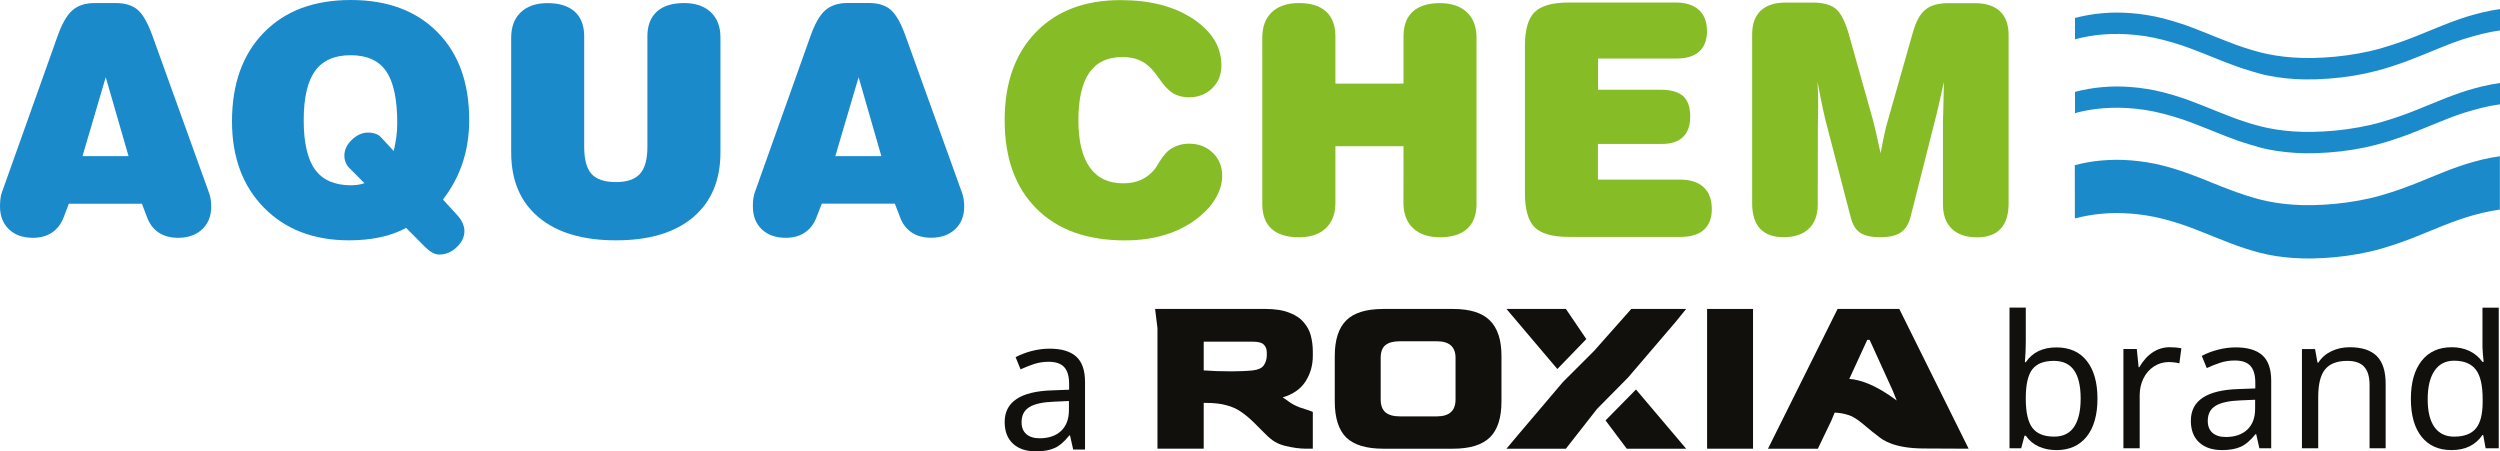 <?xml version="1.0" encoding="UTF-8"?>
<svg id="Ebene_2" data-name="Ebene 2" xmlns="http://www.w3.org/2000/svg" viewBox="0 0 4078.7 736.41">
  <defs>
    <style>
      .cls-1 {
        fill: #1b8acb;
      }

      .cls-2 {
        fill: #86bc25;
      }

      .cls-3 {
        fill-rule: evenodd;
      }

      .cls-3, .cls-4 {
        fill: #11100d;
      }
    </style>
  </defs>
  <g id="SVGRoot">
    <g>
      <g>
        <g>
          <path id="path721" class="cls-2" d="m2965.6,333.2c0,17.4-4.8,30.7-14.5,39.9-4.9,4.6-10.7,8.1-17.6,10.4-6.9,2.3-14.8,3.5-23.7,3.5-16.9,0-29.6-4.7-38.3-14-4.3-4.7-7.6-10.5-9.7-17.3-2.1-6.9-3.2-14.9-3.2-24V55.9c0-16.9,4.7-29.7,14-38.5,4.7-4.4,10.4-7.7,17.2-9.9,6.8-2.2,14.7-3.3,23.6-3.3h44c17.1,0,29.8,3.5,38,10.5,4.1,3.5,7.9,8.7,11.4,15.7s6.7,15.7,9.7,26.1l39.1,139c.8,2.9,2.3,8.8,4.4,17.9,1,4.6,2.3,9.9,3.6,16,1.4,6.1,2.9,13,4.6,20.7,2.7-14.7,4.9-25.9,6.7-33.7.9-3.9,1.8-7.6,2.6-10.9.9-3.4,1.7-6.4,2.6-9.2l40.4-142.3c5-18.2,11.8-30.9,20.4-38,4.3-3.6,9.6-6.3,15.8-8.1,6.2-1.8,13.4-2.7,21.6-2.7h43.9c17.9,0,31.4,4.4,40.8,13.3,4.7,4.4,8.2,9.8,10.5,16.3,2.3,6.4,3.5,13.9,3.5,22.3v274.8c0,18.2-4.3,32-13,41.3-4.3,4.7-9.7,8.2-16.1,10.5-6.4,2.3-13.8,3.5-22.2,3.5-17.9,0-31.6-4.6-41.3-13.9-4.8-4.6-8.5-10.3-10.9-16.9s-3.6-14.3-3.6-23v-134.5c0-.8.2-8.5.6-22.9.4-14.2.7-28.3.9-42.3-3.2,14.8-6.1,27.7-8.6,38.7-1.2,5.5-2.5,10.5-3.6,15.1s-2.2,8.7-3.2,12.5l-39,153.9c-3,11.8-8.4,20.3-16,25.4-3.8,2.6-8.5,4.5-14.1,5.8s-12,1.9-19.3,1.9c-14.6,0-25.6-2.4-32.8-7.3-3.6-2.4-6.7-5.8-9.3-10s-4.6-9.3-6.1-15.3l-39.1-150.4c-2-7.4-4.1-16.1-6.2-26-1-5-2.3-11.2-3.8-18.6-1.5-7.4-3.2-16.1-5.1-25.9.3,5.4.6,10.9.8,16.7.1,2.9.1,6.2.2,10,0,3.8.1,8.1.1,12.8,0,6.1-.1,12.4-.2,19-.1,3.3-.1,5.8-.2,7.5,0,1.7-.1,2.7-.1,2.8l-.2,130.9h0Z"/>
          <path id="path723" class="cls-2" d="m2559.7,4.1h173.6c16.8,0,29.6,4,38.4,12.1,4.4,4,7.7,8.9,9.9,14.7,2.2,5.8,3.3,12.5,3.3,20.1,0,14.5-4.3,25.6-12.8,33.2-4.3,3.8-9.5,6.6-15.7,8.5-6.2,1.9-13.4,2.8-21.5,2.8h-127.7v50.9h101.8c17.1,0,29.4,3.5,37.1,10.5,3.8,3.5,6.7,8,8.6,13.5,1.9,5.5,2.9,12,2.9,19.5,0,14.8-3.9,26-11.8,33.6-3.9,3.8-8.7,6.6-14.5,8.5-5.7,1.9-12.3,2.8-19.9,2.8h-104.4v58.2h133.5c16.9,0,29.8,4.1,38.8,12.3,4.5,4.1,7.9,9.1,10.1,15.1,2.3,6,3.4,12.9,3.4,20.7,0,14.8-4.3,26.1-13,33.8-4.3,3.9-9.7,6.8-15.9,8.7-6.3,1.9-13.6,2.9-21.8,2.9h-182.4c-26.7,0-45.4-5.2-55.9-15.7-5.3-5.2-9.3-12.5-11.9-21.7-2.6-9.2-4-20.5-4-33.7V74.9c0-26.4,5.3-44.8,15.9-55.2,5.3-5.2,12.6-9.1,21.9-11.7,9.3-2.6,20.7-3.9,34-3.9"/>
          <path id="path725" class="cls-2" d="m2289.8,238.5h-111.1v92.3c0,17.8-5.2,31.6-15.6,41.5-5.2,4.9-11.4,8.6-18.8,11.1-7.3,2.5-15.7,3.7-25.2,3.7-19.6,0-34.4-4.6-44.5-13.7-5.1-4.6-8.9-10.2-11.4-17-2.5-6.7-3.8-14.6-3.8-23.5V61.4c0-17.9,5.2-31.7,15.7-41.6,5.2-4.9,11.5-8.6,18.9-11.1,7.3-2.5,15.7-3.7,25.2-3.7,19.4,0,34.2,4.6,44.3,13.9,5.1,4.6,8.9,10.3,11.4,17.1,2.5,6.7,3.8,14.5,3.8,23.4v77h111.1V59.4c0-17.7,5-31.2,15.1-40.4,5-4.6,11.2-8.1,18.6-10.4,7.4-2.3,15.9-3.5,25.5-3.5,19,0,33.7,5,44.2,14.9,5.3,5,9.2,10.9,11.8,17.8,2.6,6.9,3.9,14.8,3.9,23.6v271.4c0,17.6-5.1,31.1-15.2,40.4-5.1,4.6-11.3,8.1-18.7,10.4s-15.9,3.5-25.6,3.5c-18.8,0-33.5-4.9-44-14.8-5.2-4.9-9.2-10.8-11.8-17.8-2.6-6.9-3.9-14.8-3.9-23.7l.1-92.3Z"/>
          <path id="path727" class="cls-2" d="m1832.7,299.1c11.1,0,20.9-1.9,29.2-5.8,4.2-1.9,8.1-4.4,11.9-7.3,3.7-3,7.2-6.4,10.5-10.4.7-.8,3.1-4.8,7.5-11.9,2.2-3.5,4.3-6.7,6.6-9.5,2.2-2.8,4.5-5.3,6.7-7.4,4.4-3.9,9.6-6.9,15.6-9.1,6.3-2.3,12.8-3.3,19.4-3.3,15.5,0,28.4,5,38.6,14.9,5.1,5,8.9,10.6,11.5,16.8,2.5,6.2,3.8,13.1,3.8,20.6,0,11.3-3.1,22.7-9.3,34.2-3.1,5.8-6.9,11.3-11.3,16.5-4.4,5.2-9.5,10.2-15.2,14.9-15.3,13.1-33.4,23-54.2,29.8-10.4,3.4-21.3,5.9-32.8,7.6s-23.5,2.5-36,2.5c-61.7,0-109.8-17.3-144.3-51.9-17.3-17.3-30.2-38-38.9-62-8.6-24-12.9-51.4-12.9-82.1,0-60.6,16.9-108.5,50.8-143.5,16.9-17.5,37-30.7,60-39.4,23.1-8.8,49.2-13.1,78.5-13.1,48,0,87.4,10.2,118.2,30.7,15.4,10.2,26.9,21.7,34.6,34.3,7.7,12.7,11.5,26.6,11.5,41.7s-5,27.4-15.1,37.2c-5,4.9-10.7,8.6-17,11-6.3,2.4-13.3,3.7-20.8,3.7-10.1,0-18.9-2.3-26.2-6.8-3.7-2.3-7.4-5.5-11.3-9.6-3.9-4.1-7.8-9.2-11.9-15.2-8.5-12.5-17.2-21.3-26.3-26.4-4.6-2.6-9.6-4.5-15.1-5.8-5.5-1.3-11.5-1.9-18-1.9-24.1,0-42.1,8.5-53.9,25.6-5.9,8.5-10.3,19.3-13.3,32.3s-4.4,28.2-4.4,45.6c0,33.8,6.3,59.4,18.7,76.7,6.2,8.7,13.9,15.2,23.1,19.5,8.8,4.2,19.4,6.3,31.5,6.3"/>
        </g>
        <g>
          <path id="path801" class="cls-1" d="m1332.2,354.2c-4,10.9-10.4,19.3-19,25.1-4.3,2.9-9,5.1-14.2,6.5-5.2,1.4-10.8,2.2-16.9,2.2-16.5,0-29.6-4.6-39.3-13.9-4.8-4.6-8.5-10-10.9-16.3-2.4-6.2-3.6-13.3-3.6-21.1,0-4.9.2-9.3.8-13.1.3-1.9.6-3.7,1-5.3.4-1.6.8-3,1.3-4.3l90.6-254.3c7.2-20.7,15.4-35,24.4-42.9,4.5-4,9.8-6.9,15.8-8.9,6.1-2,12.9-3,20.5-3h34.7c15.2,0,27.1,3.7,35.7,11,4.3,3.7,8.5,9.1,12.6,16.4,4.1,7.3,8.1,16.4,12,27.3l91.6,254.3c2.5,5.9,3.8,15.2,3.8,23.2,0,15.3-4.9,27.6-14.8,36.9-4.9,4.6-10.7,8.1-17.2,10.4s-13.8,3.5-21.9,3.5c-12.7,0-23.3-2.9-31.9-8.6-4.3-2.9-8-6.4-11.2-10.6-3.2-4.2-5.8-9.1-7.8-14.7l-8.4-21.7h-119.1l-8.6,21.9Zm30.6-99.5h75.1l-37.1-128.7-38,128.7Z"/>
          <path id="path803" class="cls-1" d="m834,248.7V61.4c0-17.7,5.2-31.5,15.7-41.4,5.3-5,11.5-8.7,18.8-11.2,7.3-2.5,15.6-3.7,24.9-3.7,19.3,0,34.1,4.7,44.4,14,5.1,4.7,9,10.4,11.5,17.1,2.6,6.7,3.8,14.4,3.8,23.2v180c0,20.9,4,35.7,12.1,44.5,4,4.4,9.4,7.7,16,9.9,6.6,2.2,14.5,3.3,23.7,3.3,18,0,31.1-4.5,39.2-13.5,4-4.5,7.1-10.4,9.1-17.8s3-16.2,3-26.5V59.3c0-17.5,5.1-30.9,15.4-40.3,5.1-4.7,11.4-8.2,18.8-10.5s15.9-3.5,25.6-3.5c18.6,0,33.2,5,43.7,14.9,5.2,5,9.2,10.9,11.8,17.8,2.6,6.9,3.9,14.8,3.9,23.6v187.3c0,45.5-14.9,80.8-44.6,105.9-14.9,12.5-32.8,21.9-53.8,28.2-21,6.3-45,9.4-72.1,9.4-54.1,0-96.2-12.5-126.1-37.6-15-12.5-26.2-27.6-33.7-45.3-7.4-17.6-11.1-37.8-11.1-60.5"/>
          <path id="path805" class="cls-1" d="m693.1,402.5l-30.5-30.7c-12.5,6.8-26.5,11.9-42.1,15.2-7.8,1.7-15.9,3-24.4,3.8s-17.2,1.3-26.4,1.3c-57.7,0-104-17.7-138.9-53.1-17.4-17.7-30.5-38.3-39.2-61.8s-13.1-49.9-13.1-79.2c0-61.1,17.3-109.4,52-144.9,17.3-17.7,37.8-31,61.4-39.9,23.7-8.7,50.4-13.2,80.4-13.2,59.7,0,106.8,17.5,141.4,52.5,17.3,17.5,30.3,38.2,38.9,62.1,8.6,23.9,12.9,51,12.9,81.3,0,24.9-3.6,48.1-10.7,69.6-3.6,10.8-8,21.2-13.4,31.2s-11.6,19.6-18.7,28.9l24.2,26.4c6.5,7.2,10.9,16.5,10.8,25.1,0,9.5-4.2,18.2-12.6,26.2-4.2,4-8.6,7-13.4,9-4.7,2-9.6,3-14.9,3-8,.1-15.8-5-23.7-12.8h0Zm-98.5-103.6l-26.7-26.9c-3.8-4.9-6.2-11.7-6.1-17.8,0-9.5,4-18.2,12.1-26,4-3.9,8.3-6.9,12.7-8.9,4.5-2,9.2-3,14.1-3,4.4,0,8.5.7,12.2,2,1.9.7,3.5,1.5,4.9,2.4s2.7,2,3.7,3.2l20.8,22.4c3.6-14.6,5.8-29.8,5.8-45.1,0-39.2-6-67.6-18.1-85-6-8.7-13.8-15.3-23.5-19.6-9.7-4.4-21.2-6.5-34.5-6.5-26.3,0-45.6,8.5-58,25.7-6.2,8.5-10.8,19.5-13.9,32.9s-4.6,29.2-4.6,47.5c0,36.7,6.2,63.6,18.6,80.6,6.2,8.5,14.2,14.9,23.9,19.1,9.8,4.2,21.3,6.4,34.6,6.4,7.8-.2,14.7-.9,22-3.4"/>
          <path id="path807" class="cls-1" d="m104,354.2c-4.1,10.9-10.4,19.3-19,25.1-4.3,2.9-9,5.1-14.2,6.5s-10.8,2.2-16.9,2.2c-16.5,0-29.6-4.6-39.3-13.9-4.8-4.6-8.5-10-10.9-16.3-2.5-6.1-3.7-13.2-3.7-21,0-4.9.3-9.3.8-13.1.2-1.9.6-3.7.9-5.3.4-1.6.8-3,1.3-4.3L93.6,59.8c7.3-20.7,15.4-35,24.4-42.9,4.5-4,9.8-6.9,15.8-8.9s12.9-3,20.4-3h34.7c15.2,0,27.1,3.7,35.7,11,4.3,3.7,8.5,9.1,12.6,16.4s8.1,16.4,12,27.3l91.6,254.3c2.5,5.9,3.9,15.2,3.8,23.2,0,15.3-4.9,27.6-14.8,36.9-4.9,4.6-10.6,8.1-17.2,10.4-6.5,2.3-13.8,3.5-21.9,3.5-12.7,0-23.3-2.9-31.9-8.6-4.3-2.9-8-6.4-11.2-10.6s-5.8-9.1-7.8-14.7l-8.3-21.7h-119.2l-8.3,21.8Zm30.6-99.5h75.1l-37.2-128.7-37.9,128.7Z"/>
        </g>
        <g>
          <path id="path809" class="cls-1" d="m3408.5,59c8-1.3,16-2.3,24.4-2.9,8.4-.6,17-.9,26-.7,8.9.2,18.1.8,27.3,1.8,9.3,1,18.6,2.4,28.5,4.5s20.2,4.8,28.1,7.1c7.9,2.3,13.3,4,18.3,5.7,4.9,1.7,9.4,3.3,12.7,4.6,3.3,1.2,5.5,2.1,7.7,2.9,8.4,3.2,15.9,6.2,23.6,9.3,1.9.8,3.9,1.6,5.5,2.2,4.7,1.9,7.7,3.1,11.7,4.7,1.3.5,2.7,1.1,4.6,1.8,1.9.7,4.4,1.7,6.9,2.7s5,1.9,6.7,2.5c3,1.1,4.1,1.5,6,2.2,2.4.9,4.3,1.6,6.6,2.4.7.3,1.5.6,7.5,2.5s17.3,5.5,27.1,8.1c9.8,2.6,18.2,4.1,27.2,5.5,9,1.3,18.6,2.5,29.1,3.1,10.5.7,22,.8,34.8.4,12.8-.4,26.8-1.4,40.5-3,13.7-1.6,27.1-3.8,39.4-6.4,12.2-2.6,23.3-5.7,31.2-7.9,7.8-2.3,12.4-3.8,17.3-5.5,5-1.7,10.3-3.5,13.4-4.6,3.1-1.1,4-1.5,5-1.8,4.9-1.8,8.1-3.1,12.2-4.7.9-.4,1.9-.7,2.8-1.1,1-.4,1.9-.8,3.6-1.4,3.5-1.4,8.8-3.5,13.3-5.4,6.9-2.8,14.4-5.9,21.4-8.7,2.3-.9,4.6-1.9,6.3-2.5,1.7-.7,2.8-1.1,4-1.6,1.1-.4,2.3-.9,4.2-1.7,2-.8,4.8-1.9,7.8-3,2.9-1.1,6-2.2,8.1-2.9,2-.7,3-1,4-1.4s1.9-.7,8-2.6,17.3-5.2,27.8-7.8c10.4-2.6,20-4.4,29.6-5.7V14.8c-9.7,1.4-19.4,3.2-28.9,5.5-9.6,2.3-19,5-25.5,7s-10.2,3.3-13.8,4.6-7.2,2.6-11.3,4.1-8.6,3.3-13.2,5.1c-9.2,3.7-18.7,7.6-28.3,11.5-4.9,2-9.8,4-14,5.7-4.2,1.7-7.6,3-11,4.3s-6.8,2.7-15.1,5.6c-8.2,2.9-21.3,7.3-33.7,10.8s-24.2,6.1-36.4,8.3c-12.3,2.2-25,4-37.7,5.2s-25.4,1.9-37,2.1-22.1-.1-31.8-.8c-9.7-.7-18.7-1.7-27.5-3.1-8.8-1.4-17.3-3.1-26.4-5.4-9-2.3-18.6-5.3-24.7-7.3-6.1-2-8.8-3-11.5-3.9-2.7-1-5.4-2-9.5-3.5s-9.5-3.6-14.9-5.8c-5.4-2.1-10.9-4.3-15.4-6.1-4.5-1.8-8.1-3.2-11.6-4.7-3.6-1.4-7.1-2.9-11.2-4.4-4.1-1.6-8.6-3.4-13.2-5.1-4.6-1.7-9.2-3.5-16.7-5.9-7.5-2.5-17.9-5.7-27.6-8.2-9.7-2.5-18.8-4.4-27.6-5.8-8.8-1.4-17.3-2.5-25.6-3.1-8.4-.7-16.5-1-24.6-1s-16,.4-23.6,1.1c-15.1,1.3-29.6,3.9-44.1,7.7v34.8c7.4-2,15.3-3.7,23.2-5.1"/>
          <path id="path811" class="cls-1" d="m3408.5,179.4c8-1.3,16-2.3,24.4-2.9,8.4-.6,17-.9,26-.7,8.9.2,18.1.8,27.3,1.8,9.3,1,18.6,2.4,28.5,4.5,9.9,2.1,20.2,4.8,28.1,7.1,7.9,2.3,13.3,4,18.3,5.7,4.9,1.7,9.4,3.3,12.7,4.6,3.3,1.2,5.5,2.1,7.7,2.9,8.4,3.2,15.9,6.2,23.6,9.3,1.9.8,3.9,1.6,5.5,2.2,4.7,1.9,7.7,3.1,11.7,4.7,1.3.5,2.7,1.1,4.6,1.8,1.9.7,4.4,1.7,6.9,2.7s5,1.9,6.7,2.5c3,1.1,4.1,1.5,6,2.2,2.4.9,4.3,1.6,6.6,2.4.7.3,1.5.6,7.5,2.5s17.3,5.5,27.1,8.1c9.8,2.6,18.2,4.1,27.2,5.5,9,1.3,18.6,2.4,29.1,3.1,10.5.7,22,.9,34.8.5s26.8-1.4,40.5-3c13.7-1.6,27.1-3.8,39.4-6.4,12.2-2.6,23.3-5.7,31.2-7.9,7.8-2.3,12.4-3.8,17.3-5.5,5-1.7,10.3-3.5,13.4-4.6,3.1-1.1,4-1.4,5-1.8,4.9-1.8,8.1-3.1,12.2-4.7.9-.4,1.9-.7,2.8-1.1,1-.4,1.9-.8,3.6-1.4,3.5-1.4,8.8-3.5,13.3-5.4,6.9-2.8,14.4-5.9,21.4-8.7,2.3-.9,4.6-1.9,6.3-2.5,1.7-.7,2.8-1.1,4-1.6,1.1-.5,2.3-.9,4.2-1.7,2-.8,4.8-1.9,7.8-3,2.9-1.1,6-2.2,8.1-2.9,2-.7,3-1,4-1.4s1.9-.7,8-2.6c6.1-1.9,17.3-5.2,27.8-7.8,10.4-2.6,20-4.4,29.6-5.7v-34.8c-9.7,1.4-19.4,3.2-28.9,5.5-9.6,2.3-19,5-25.5,7s-10.2,3.3-13.8,4.6-7.2,2.6-11.3,4.1-8.6,3.3-13.2,5.1c-9.2,3.7-18.7,7.6-28.3,11.5-4.9,2-9.8,4-14,5.7-4.2,1.7-7.6,3-11,4.3s-6.8,2.7-15.1,5.6c-8.2,2.9-21.3,7.3-33.7,10.8s-24.2,6.1-36.4,8.3c-12.3,2.2-25,4-37.7,5.2s-25.4,1.9-37,2.1c-11.6.2-22.1-.1-31.8-.8s-18.7-1.7-27.5-3.1c-8.8-1.4-17.3-3.1-26.4-5.4-9-2.3-18.6-5.3-24.7-7.3-6.1-2-8.8-3-11.5-3.9-2.7-1-5.4-2-9.5-3.5s-9.5-3.6-14.9-5.8c-5.4-2.1-10.9-4.3-15.4-6.1s-8.1-3.2-11.6-4.7c-3.6-1.4-7.1-2.9-11.2-4.4-4.1-1.6-8.6-3.4-13.2-5.1-4.6-1.7-9.2-3.5-16.7-5.9-7.5-2.5-17.9-5.7-27.6-8.2-9.7-2.5-18.8-4.4-27.6-5.8-8.8-1.4-17.3-2.5-25.6-3.1-8.4-.7-16.5-1-24.6-1s-16,.4-23.6,1.1c-15.1,1.3-29.6,3.9-44.1,7.7v34.8c7.4-2.3,15.3-3.9,23.2-5.3"/>
          <path id="path813" class="cls-1" d="m3385,269.5c7.2-1.9,14.4-3.5,21.7-4.8s14.8-2.3,22.4-2.9c7.7-.7,15.6-1,23.6-1.1,8.1,0,16.2.3,24.6,1,8.3.7,16.8,1.7,25.6,3.1,8.8,1.4,17.9,3.3,27.6,5.8,9.7,2.5,20.1,5.7,27.6,8.2s12.1,4.2,16.7,5.9c4.6,1.7,9.1,3.5,13.2,5.1,4.1,1.6,7.7,3,11.2,4.4s7.1,2.9,11.6,4.7c4.5,1.8,9.9,4,15.3,6.1,5.4,2.1,10.9,4.2,15,5.7s6.8,2.5,9.5,3.5,5.4,2,11.5,3.9c6.1,2,15.6,4.9,24.7,7.3,9.1,2.3,17.6,4,26.4,5.4,8.8,1.4,17.8,2.4,27.5,3.1s20.2,1,31.8.8,24.3-.9,37-2.1,25.5-3,37.7-5.2c12.2-2.2,24-4.8,36.4-8.3s25.5-7.9,33.7-10.8c8.2-2.9,11.6-4.2,15.1-5.6,3.4-1.3,6.8-2.7,11-4.3,8.2-3.3,19-7.7,28.6-11.6,4.7-1.9,9.2-3.8,13.8-5.6,4.5-1.8,9.1-3.6,13.2-5.1,4.1-1.5,7.7-2.8,11.3-4.1,3.6-1.3,7.3-2.6,13.8-4.6s16-4.7,25.5-7,19.2-4.1,28.9-5.5v87c-9.7,1.4-19.4,3.2-28.9,5.5-9.6,2.3-19,5-25.5,7s-10.2,3.3-13.8,4.6c-3.6,1.3-7.2,2.6-11.3,4.1s-8.6,3.3-13.2,5.1c-9.2,3.7-18.7,7.6-28.3,11.5-4.9,2-9.8,4-14,5.7-4.2,1.7-7.6,3-11,4.3s-6.8,2.7-15.1,5.6c-8.2,2.9-21.3,7.3-33.7,10.8s-24.2,6.1-36.4,8.3c-12.3,2.2-25,4-37.7,5.2s-25.4,1.9-37,2.1-22.1-.1-31.8-.8c-9.7-.7-18.7-1.8-27.5-3.1-8.8-1.4-17.3-3.1-26.4-5.4-9-2.3-18.6-5.3-24.7-7.3-6.1-2-8.8-3-11.5-3.9-2.7-1-5.4-2-9.5-3.5s-9.5-3.6-14.9-5.8c-5.4-2.1-10.9-4.3-15.4-6.1-4.5-1.8-8.1-3.2-11.6-4.7-3.6-1.4-7.1-2.9-11.2-4.4-4.1-1.6-8.6-3.3-13.2-5.1-4.6-1.7-9.2-3.5-16.7-5.9-7.5-2.5-17.9-5.7-27.6-8.2-9.7-2.5-18.8-4.4-27.6-5.8-8.8-1.4-17.3-2.5-25.6-3.1-8.4-.7-16.5-1-24.6-1s-16,.4-23.6,1.1c-15.1,1.3-29.6,3.9-44.1,7.7l-.1-86.9h0Z"/>
        </g>
      </g>
      <g>
        <g>
          <path class="cls-3" d="m3094.46,653.39l-6.62-16.34-37.58-82.59h-3.87l-29.3,63.74c15.79,1.16,40.64,7.74,77.37,35.19Zm-96.5-149.34l-113.51,228h81.35l21.74-45.23,5.72-13.65c7.2.24,15.04,1.48,22.92,4.11,10.13,3.38,19.34,11.11,29.83,19.92,5.44,4.56,11.22,9.42,17.64,14.1,8.13,6.8,26.17,19.95,73.65,20.39h0s74.48.36,74.48.36l-113.12-228h-100.72Z"/>
          <rect class="cls-4" x="2785.11" y="504.04" width="74.92" height="228"/>
          <path class="cls-3" d="m2588.06,553.18l-47.27,48.88-83.02-98.02h96.94l33.35,49.14Zm-130.3,178.86l19.47-23.2,72.7-85.64,51.04-50.99,60.42-68.18h89.51l-17.18,21.22-77.39,90.47-50.88,51.5-50.75,64.83h-96.94Z"/>
          <polygon class="cls-4" points="2653.97 732.05 2619.42 685.89 2669.08 635.44 2750.91 732.05 2653.97 732.05"/>
          <path class="cls-4" d="m2283.78,679.31h60.48c20.29,0,30.44-9.18,30.44-27.53v-67.86c0-18.1-10.15-27.14-30.44-27.14h-60.48c-10.41,0-18.21,2.07-23.41,6.2-5.2,4.14-7.8,11.12-7.8,20.94v67.86c0,9.56,2.6,16.54,7.8,20.94,5.2,4.39,13.01,6.59,23.41,6.59Zm-26.92,52.74c-27.57,0-47.74-6.07-60.48-18.22-12.49-12.41-18.73-32.06-18.73-58.94v-74.06c0-26.37,6.24-45.76,18.73-58.16,12.49-12.41,32.65-18.61,60.48-18.61h113.94c27.31,0,47.22,6.2,59.7,18.61,12.75,12.41,19.12,31.8,19.12,58.16v74.06c0,26.88-6.37,46.53-19.12,58.94-12.75,12.15-32.65,18.22-59.7,18.22h-113.94Z"/>
          <path class="cls-3" d="m2027.28,605.46c-5.93.26-12.12.39-18.57.39-8,0-15.86-.13-23.6-.39-7.74-.52-14.83-.9-21.28-1.16v-46.84h80.48c8.51,0,14.32,1.55,17.41,4.65,3.35,3.1,5.03,7.48,5.03,13.16v4.26c0,6.45-1.68,12-5.03,16.65-3.1,4.39-9.03,7.1-17.8,8.13-4.9.52-10.45.9-16.64,1.16Zm103.7,126.58c-10.32,0-21.8-1.55-34.44-4.65-12.64-3.35-20.51-7.48-32.89-20.13l-16.25-16.26c-7.74-7.74-15.22-14.06-22.44-18.97-6.97-4.9-14.96-8.52-23.99-10.84-9.03-2.58-20.38-3.87-34.05-3.87h-3.1v74.71h-75.45v-196.65l-3.87-31.36h179.16c16.51,0,29.79,2.06,39.86,6.19,10.32,3.87,18.19,9.16,23.6,15.87,5.68,6.45,9.54,13.81,11.61,22.06,2.06,8.26,3.1,16.65,3.1,25.16v7.35c0,15.48-4,29.42-12,41.81-7.74,12.13-20.12,20.77-37.15,25.94,6.45,3.87,11.27,8.35,18.19,12,8.3,4.14,12.38,5.25,20.12,7.71s10.83,3.91,10.83,3.91v60h-10.83Z"/>
        </g>
        <path class="cls-4" d="m1750.89,733.46l-5.16-23.01h-1.18c-8.06,10.13-16.1,16.99-24.11,20.57-8.01,3.59-18.12,5.38-30.31,5.38-15.93,0-28.42-4.18-37.46-12.54-9.05-8.36-13.57-20.15-13.57-35.39,0-32.84,25.91-50.04,77.72-51.62l27.43-1.03v-9.59c0-12.29-2.65-21.36-7.96-27.21-5.31-5.85-13.81-8.77-25.51-8.77-8.55,0-16.64,1.28-24.26,3.83-7.62,2.56-14.77,5.41-21.46,8.55l-8.11-19.91c8.16-4.33,17.06-7.72,26.69-10.18,9.63-2.46,19.17-3.69,28.61-3.69,19.56,0,34.11,4.33,43.65,12.98,9.54,8.65,14.31,22.42,14.31,41.29v110.31h-19.32Zm-54.71-18.43c14.84,0,26.52-4.01,35.02-12.02,8.5-8.01,12.76-19.39,12.76-34.14v-14.6l-23.89,1.03c-18.58.69-32.13,3.64-40.63,8.85-8.51,5.21-12.76,13.42-12.76,24.63,0,8.46,2.58,14.95,7.74,19.47,5.16,4.52,12.41,6.78,21.75,6.78Z"/>
        <g>
          <path class="cls-4" d="m3355.17,566.79c21.33,0,37.8,7.35,49.41,22.05,11.6,14.7,17.4,35.22,17.4,61.57s-5.9,47.41-17.7,62.01c-11.8,14.6-28.17,21.9-49.11,21.9-10.91,0-20.65-1.97-29.2-5.9s-15.54-9.78-20.94-17.55h-2.06c-3.05,11.8-4.87,18.63-5.46,20.5h-19.03v-229.48h26.55v55.75c0,11.11-.49,22.22-1.47,33.33h1.47c10.91-16.12,27.63-24.19,50.14-24.19Zm-4.42,21.97c-16.32,0-28.02,4.62-35.1,13.86-7.08,9.24-10.62,24.88-10.62,46.9v1.18c0,22.12,3.61,37.93,10.84,47.41,7.23,9.49,19.05,14.23,35.47,14.23,14.55,0,25.39-5.33,32.52-16,7.13-10.67,10.69-26.08,10.69-46.23s-3.59-35.79-10.77-46.01c-7.18-10.22-18.19-15.34-33.03-15.34Z"/>
          <path class="cls-4" d="m3539.81,566.49c7.18,0,13.52.59,19.03,1.77l-3.24,24.48c-6-1.38-11.85-2.06-17.55-2.06-8.55,0-16.49,2.36-23.82,7.08-7.33,4.72-13.05,11.23-17.18,19.54-4.13,8.31-6.19,17.53-6.19,27.65v86.42h-26.55v-161.93h21.83l2.95,29.64h1.18c6.19-10.72,13.52-18.83,21.98-24.33,8.45-5.51,17.65-8.26,27.58-8.26Z"/>
          <path class="cls-4" d="m3686.11,731.37l-5.16-23.01h-1.18c-8.06,10.13-16.1,16.99-24.11,20.57-8.01,3.59-18.12,5.38-30.31,5.38-15.93,0-28.41-4.18-37.46-12.54-9.05-8.36-13.57-20.15-13.57-35.39,0-32.84,25.91-50.04,77.72-51.62l27.43-1.03v-9.59c0-12.29-2.65-21.36-7.96-27.21-5.31-5.85-13.81-8.77-25.51-8.77-8.55,0-16.64,1.28-24.26,3.83-7.62,2.56-14.77,5.41-21.46,8.55l-8.11-19.91c8.16-4.33,17.06-7.72,26.69-10.18,9.63-2.46,19.17-3.69,28.61-3.69,19.56,0,34.12,4.33,43.65,12.98,9.54,8.65,14.31,22.42,14.31,41.29v110.31h-19.32Zm-54.71-18.43c14.84,0,26.52-4.01,35.03-12.02,8.5-8.01,12.76-19.39,12.76-34.14v-14.6l-23.89,1.03c-18.58.69-32.13,3.64-40.63,8.85-8.51,5.21-12.76,13.42-12.76,24.63,0,8.46,2.58,14.95,7.74,19.47,5.16,4.52,12.41,6.78,21.75,6.78Z"/>
          <path class="cls-4" d="m3865.89,731.37v-103.53c0-13.17-2.93-22.98-8.77-29.42-5.85-6.44-15.02-9.66-27.5-9.66-16.62,0-28.68,4.6-36.21,13.79-7.52,9.19-11.28,24.16-11.28,44.91v83.91h-26.55v-161.93h21.38l3.98,22.12h1.48c5.01-7.96,12.04-14.13,21.09-18.51,9.04-4.37,19.02-6.56,29.94-6.56,19.86,0,34.61,4.82,44.24,14.45,9.63,9.64,14.45,24.63,14.45,44.98v105.45h-26.25Z"/>
          <path class="cls-4" d="m3999.65,734.32c-21.04,0-37.36-7.28-48.96-21.83-11.6-14.55-17.4-35.15-17.4-61.79s5.83-47.09,17.48-61.94c11.65-14.84,28.04-22.27,49.18-22.27s38.44,7.96,50.14,23.89h1.92c-.29-1.97-.69-5.92-1.18-11.87-.49-5.95-.74-9.95-.74-12.02v-64.59h26.55v229.48h-21.38l-3.98-21.68h-1.18c-11.31,16.42-28.12,24.63-50.44,24.63Zm4.28-21.97c16.12,0,27.9-4.4,35.32-13.2,7.42-8.8,11.14-23.23,11.14-43.28v-4.87c0-22.51-3.76-38.57-11.28-48.15-7.52-9.59-19.35-14.38-35.47-14.38-13.67,0-24.24,5.43-31.71,16.3-7.47,10.87-11.21,26.38-11.21,46.53s3.71,35.25,11.13,45.57c7.42,10.32,18.11,15.49,32.08,15.49Z"/>
        </g>
      </g>
    </g>
  </g>
</svg>